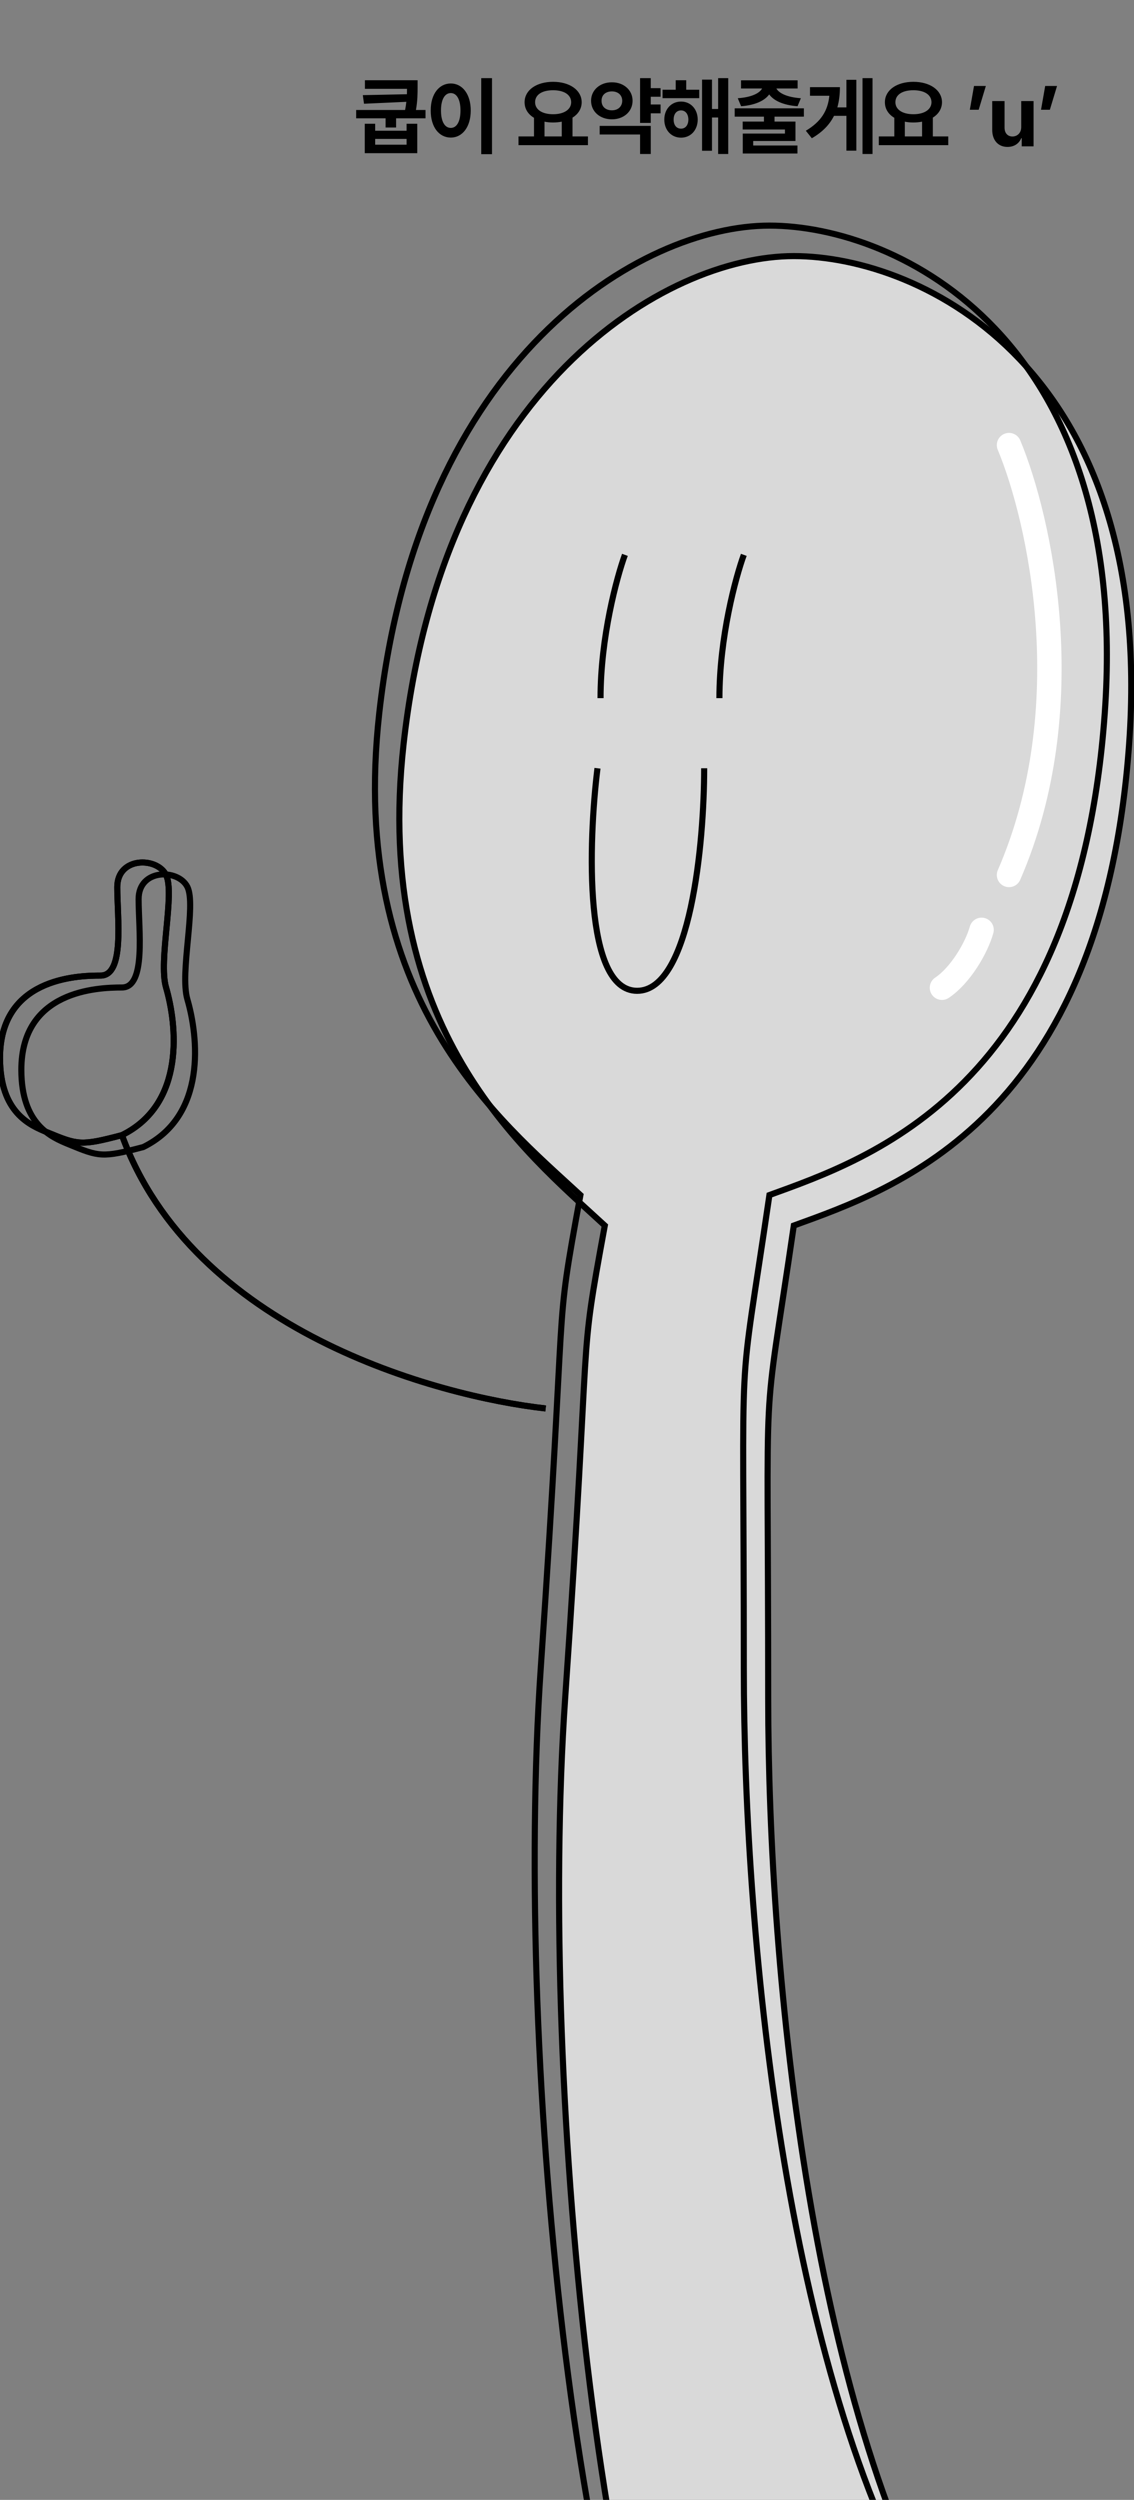 <svg width="186" height="410" viewBox="0 0 186 410" fill="none" xmlns="http://www.w3.org/2000/svg">
<rect x="0" y="0" width="186" height="410" fill="#808080" stroke="none"/>
<g clip-path="url(#clip0_1377_1433)">
<path d="M185.201 122C189.601 60.4 151.201 42 130.201 42C109.201 42 72.701 63.5 66.201 122C61.001 168.8 86.034 188.833 99.201 201C94.701 225.5 97.201 213 92.701 278.5C88.201 344 99.201 448.5 119.201 474C139.201 499.5 182.201 476 157.701 436.5C133.201 397 126 324 126 278.5C126 220.5 124.868 237.5 130.201 201C146.701 195 180.801 183.6 185.201 122Z" fill="#D9D9D9" stroke="black"/>
<path d="M181.201 117C185.601 55.4 147.201 37 126.201 37C105.201 37 68.701 58.5 62.201 117C57.001 163.8 82.034 183.833 95.201 196C90.701 220.5 93.201 208 88.701 273.5C84.201 339 95.201 443.5 115.201 469C135.201 494.5 178.201 471 153.701 431.5C129.201 392 122 319 122 273.5C122 215.5 120.868 232.5 126.201 196C142.701 190 176.801 178.6 181.201 117Z" stroke="black"/>
<path d="M122 91C120.667 94.667 118 104.5 118 114.5M102.5 91C101.167 94.667 98.501 104.5 98.501 114.5" stroke="black"/>
<path d="M98 126C96.5 138.167 95.7 162.5 104.5 162.5C113.3 162.5 115.5 138.167 115.5 126" stroke="black"/>
<path d="M89.501 231C71.667 229 31.601 218.171 20 186.171M20 186.171C30.5 181 29 168 27.235 161.955C25.942 157.531 28.735 146.5 27.235 143.5C25.735 140.5 19.235 140.5 19.235 145.5C19.235 150.5 20.5 160 16.5 160C12.5 160 -0 160.462 1.8599e-09 173.5C0 182.5 4.932 184.549 7.766 185.716C12.765 187.775 13.235 187.955 20 186.171Z" stroke="black"/>
<path d="M89.501 231C71.667 229 31.601 218.171 20 186.171M20 186.171C30.5 181 29 168 27.235 161.955C25.942 157.531 28.735 146.5 27.235 143.5C25.735 140.5 19.235 140.5 19.235 145.5C19.235 150.5 20.5 160 16.5 160C12.5 160 -0 160.462 1.8599e-09 173.5C0 182.5 4.932 184.549 7.766 185.716C12.765 187.775 13.235 187.955 20 186.171ZM23.501 188.126C34.001 182.955 32.501 169.955 30.735 163.911C29.443 159.486 32.235 148.455 30.735 145.455C29.235 142.455 22.735 142.455 22.735 147.455C22.735 152.455 24 161.955 20 161.955C16 161.955 3.5 162.417 3.5 175.455C3.5 184.455 8.432 186.505 11.266 187.671C16.266 189.73 16.735 189.911 23.501 188.126Z" stroke="black"/>
<path d="M165.5 73C170.5 85 177.5 115.9 165.5 143.5" stroke="white" stroke-width="4" stroke-linecap="round"/>
<path d="M161 152.5C160.167 155.5 157.5 160 154.5 162" stroke="white" stroke-width="4" stroke-linecap="round"/>
<path d="M68.495 13.158V14.238C68.495 15.325 68.495 16.494 68.222 18.039H69.794V19.406H64.968V20.91H63.245V19.406H58.419V18.039H66.445C66.534 17.561 66.609 17.116 66.65 16.699L59.704 17.014L59.513 15.605L66.745 15.455C66.752 15.148 66.759 14.854 66.759 14.566H59.855V13.158H68.495ZM61.536 20.295V21.443H66.691V20.295H68.441V25.121H59.828V20.295H61.536ZM61.536 23.727H66.691V22.783H61.536V23.727ZM80.698 12.816V25.285H78.934V12.816H80.698ZM73.944 13.691C75.817 13.691 77.212 15.414 77.212 18.121C77.212 20.855 75.817 22.564 73.944 22.564C72.03 22.564 70.635 20.855 70.649 18.121C70.635 15.414 72.03 13.691 73.944 13.691ZM73.944 15.264C72.973 15.264 72.331 16.275 72.331 18.121C72.331 19.98 72.973 20.979 73.944 20.979C74.887 20.979 75.53 19.98 75.53 18.121C75.53 16.275 74.887 15.264 73.944 15.264ZM96.435 22.373V23.809H85.046V22.373H87.589V19.324C86.625 18.75 86.044 17.868 86.044 16.768C86.044 14.758 88.013 13.418 90.72 13.418C93.413 13.418 95.396 14.758 95.409 16.768C95.403 17.841 94.835 18.716 93.905 19.297V22.373H96.435ZM90.72 14.799C88.942 14.799 87.767 15.51 87.767 16.768C87.767 17.984 88.942 18.736 90.72 18.736C92.484 18.736 93.673 17.984 93.687 16.768C93.673 15.51 92.484 14.799 90.72 14.799ZM89.312 22.373H92.142V19.953C91.697 20.042 91.219 20.09 90.72 20.09C90.221 20.09 89.749 20.049 89.312 19.953V22.373ZM108.35 14.457V15.865H106.737V17.137H108.35V18.586H106.737V20.158H104.987V12.816H106.737V14.457H108.35ZM106.737 20.65V25.258H104.987V22.059H98.356V20.65H106.737ZM100.366 13.5C102.293 13.486 103.756 14.771 103.756 16.521C103.756 18.312 102.293 19.57 100.366 19.57C98.424 19.57 96.948 18.312 96.948 16.521C96.948 14.771 98.424 13.486 100.366 13.5ZM100.366 14.99C99.381 14.99 98.657 15.551 98.67 16.521C98.657 17.52 99.381 18.094 100.366 18.094C101.323 18.094 102.047 17.52 102.061 16.521C102.047 15.551 101.323 14.99 100.366 14.99ZM114.687 14.717V16.098H108.672V14.717H110.832V13.158H112.554V14.717H114.687ZM111.707 16.658C113.293 16.658 114.427 17.889 114.441 19.611C114.427 21.348 113.293 22.578 111.707 22.578C110.121 22.578 108.959 21.348 108.959 19.611C108.959 17.889 110.121 16.658 111.707 16.658ZM111.707 18.107C110.982 18.107 110.49 18.668 110.49 19.611C110.49 20.555 110.982 21.102 111.707 21.102C112.404 21.102 112.896 20.555 112.91 19.611C112.896 18.668 112.404 18.107 111.707 18.107ZM119.445 12.816V25.258H117.791V19.27H116.779V24.725H115.152V13.062H116.779V17.875H117.791V12.816H119.445ZM131.853 17.766V19.133H127.04V19.939H130.472V23.125H123.54V23.863H130.8V25.176H121.831V21.908H128.749V21.238H121.817V19.939H125.304V19.133H120.505V17.766H131.853ZM130.827 13.172V14.512H127.341C127.751 15.264 129.057 15.954 131.36 16.111L130.813 17.424C128.51 17.253 126.917 16.528 126.165 15.482C125.42 16.521 123.841 17.253 121.558 17.424L121.011 16.111C123.301 15.954 124.593 15.271 125.003 14.512H121.544V13.172H130.827ZM143.112 12.816V25.258H141.471V12.816H143.112ZM140.459 13.09V24.711H138.832V18.996H136.795C136.084 20.418 134.929 21.648 133.158 22.674L132.174 21.443C134.683 19.953 135.79 18.142 136.03 15.701H132.858V14.293H137.766C137.759 15.476 137.636 16.59 137.342 17.615H138.832V13.09H140.459ZM155.533 22.373V23.809H144.144V22.373H146.687V19.324C145.723 18.75 145.142 17.868 145.142 16.768C145.142 14.758 147.111 13.418 149.818 13.418C152.511 13.418 154.494 14.758 154.507 16.768C154.501 17.841 153.933 18.716 153.003 19.297V22.373H155.533ZM149.818 14.799C148.041 14.799 146.865 15.51 146.865 16.768C146.865 17.984 148.041 18.736 149.818 18.736C151.582 18.736 152.771 17.984 152.785 16.768C152.771 15.51 151.582 14.799 149.818 14.799ZM148.41 22.373H151.24V19.953C150.795 20.042 150.317 20.09 149.818 20.09C149.319 20.09 148.847 20.049 148.41 19.953V22.373ZM161.699 14.102L160.524 17.998H159.074L159.758 14.102H161.699ZM167.503 20.842V16.576H169.527V24H167.585V22.66H167.503C167.162 23.521 166.369 24.096 165.247 24.096C163.757 24.096 162.746 23.043 162.746 21.307V16.576H164.769V20.951C164.769 21.826 165.275 22.387 166.068 22.387C166.806 22.387 167.503 21.854 167.503 20.842ZM173.376 14.102L172.2 17.998H170.751L171.434 14.102H173.376Z" fill="black"/>
</g>
<defs>
<clipPath id="clip0_1377_1433">
<rect width="186" height="410" fill="white"/>
</clipPath>
</defs>
</svg>
